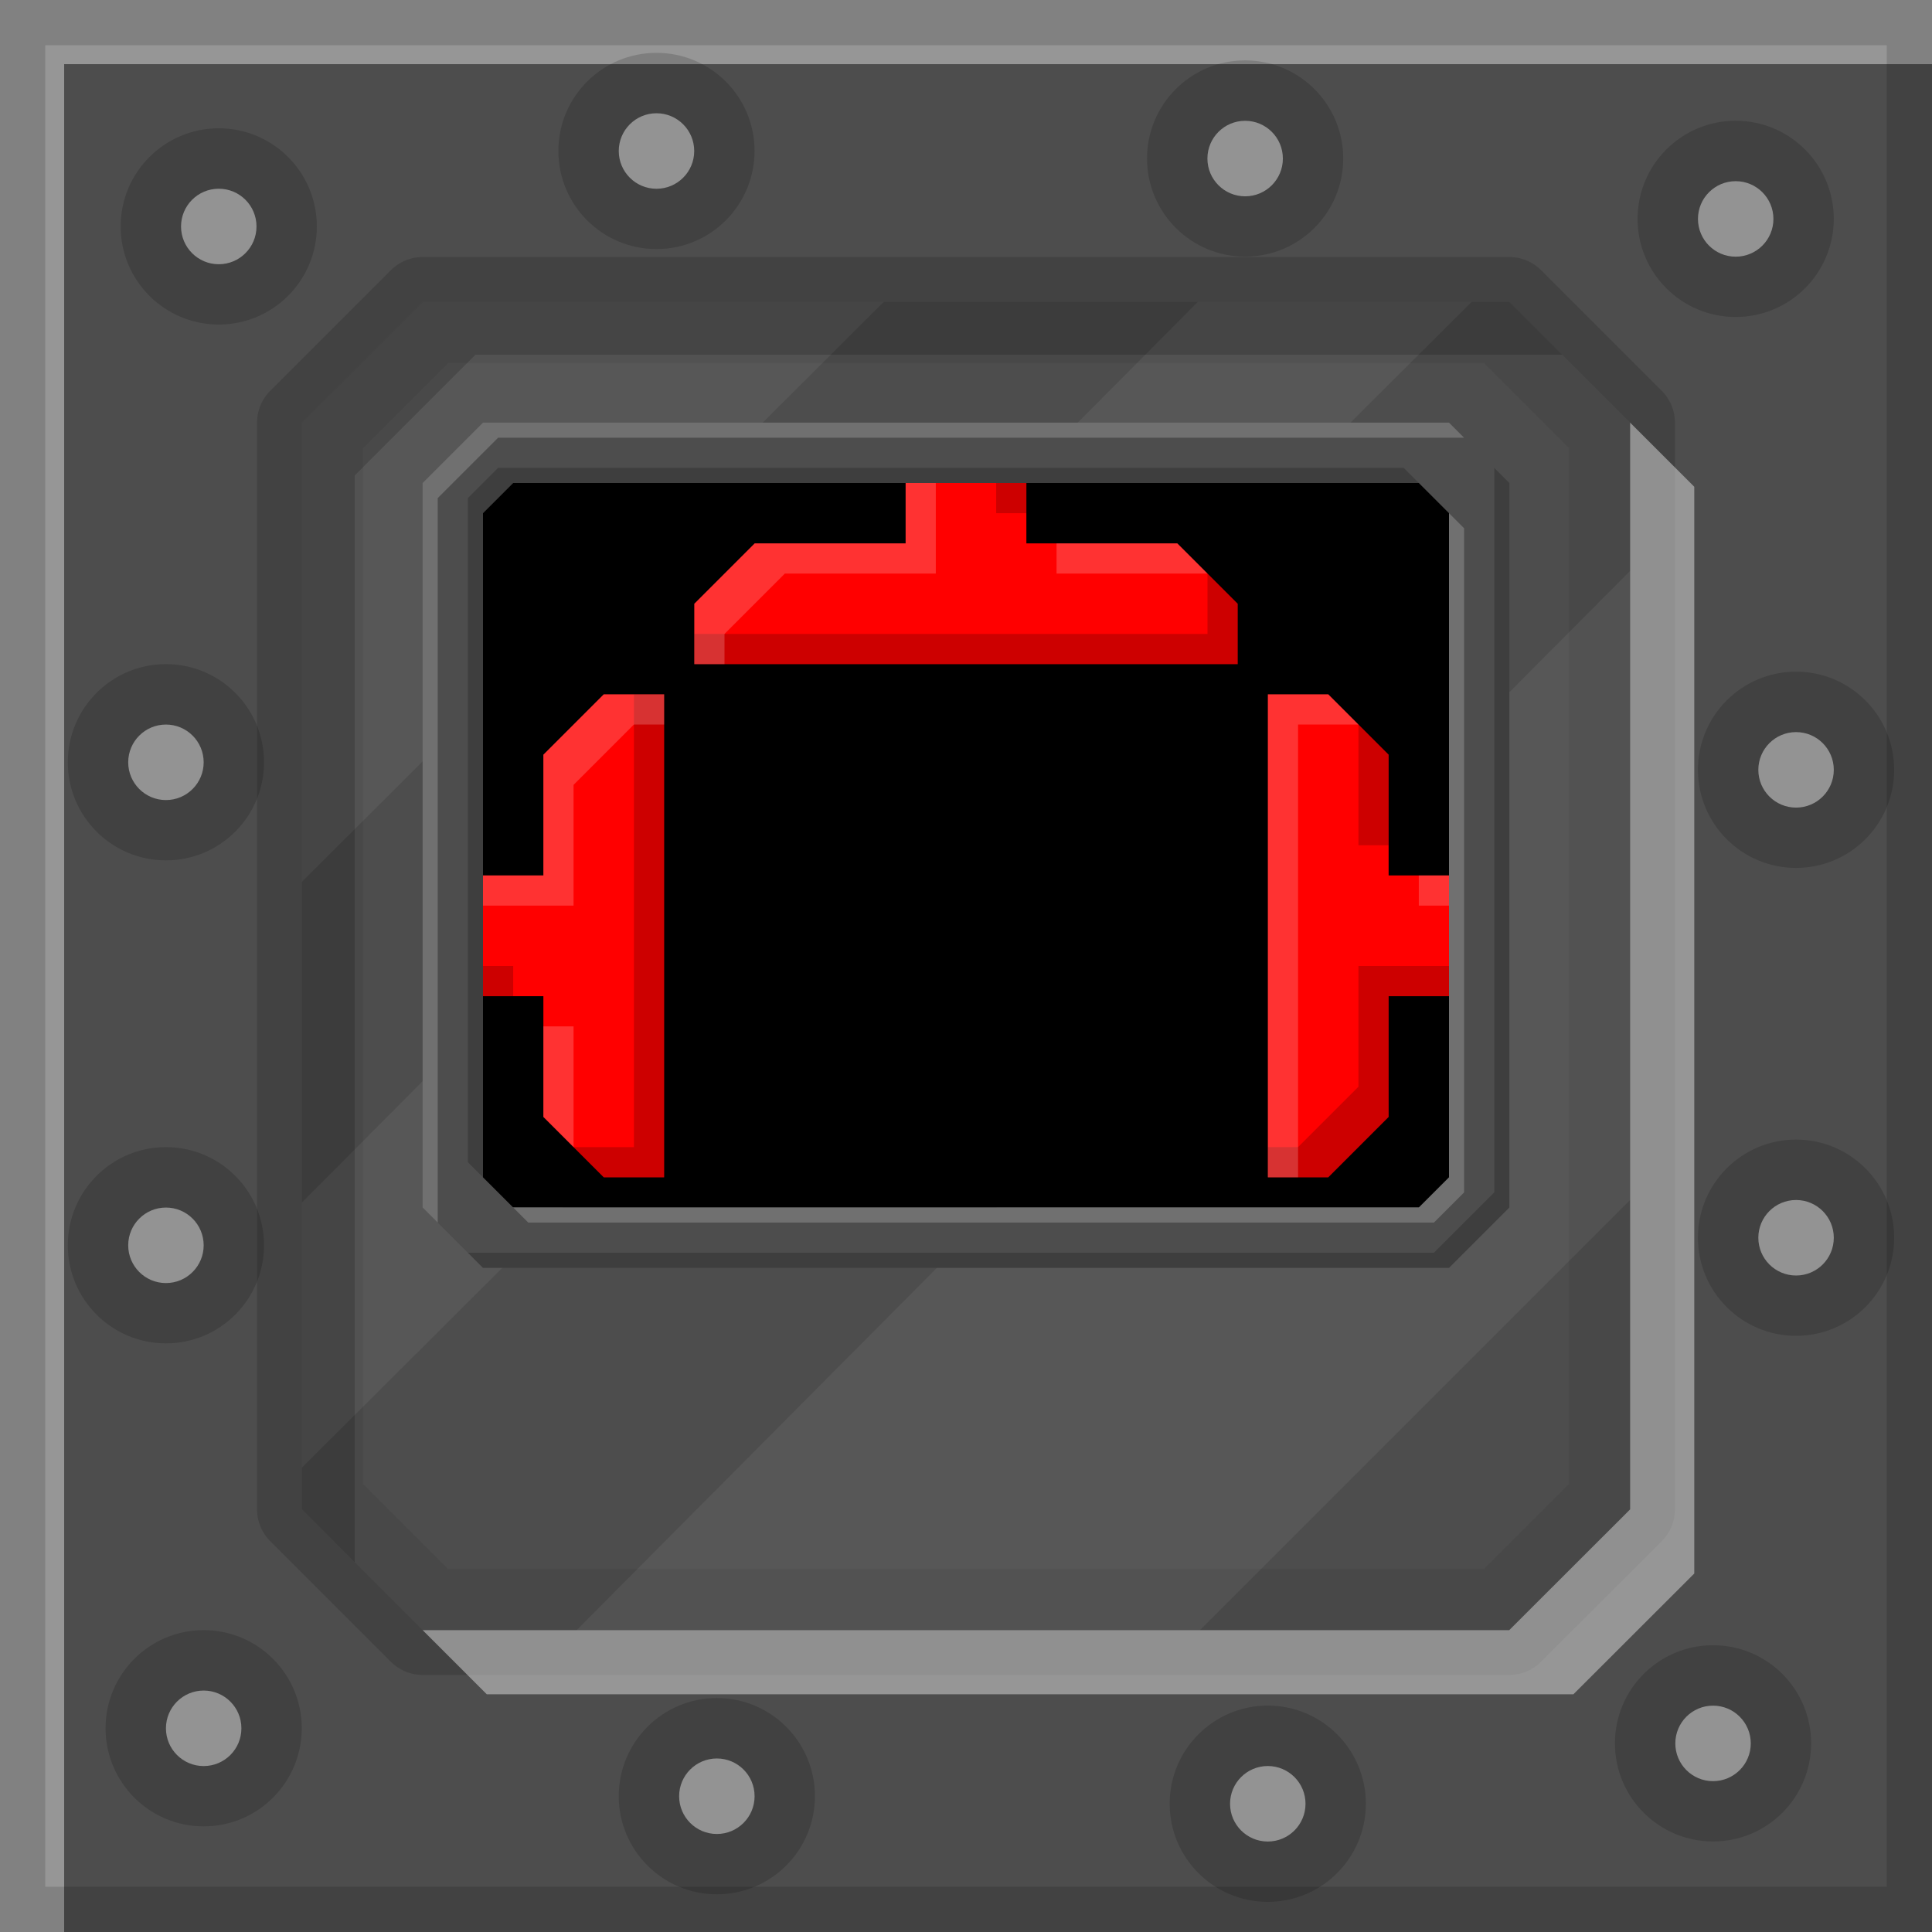 <?xml version="1.0" encoding="UTF-8" standalone="no"?>
<!-- Created with Inkscape (http://www.inkscape.org/) -->

<svg
   xmlns:dc="http://purl.org/dc/elements/1.1/"
   xmlns:cc="http://creativecommons.org/ns#"
   xmlns:rdf="http://www.w3.org/1999/02/22-rdf-syntax-ns#"
   xmlns:svg="http://www.w3.org/2000/svg"
   xmlns="http://www.w3.org/2000/svg"
   xmlns:sodipodi="http://sodipodi.sourceforge.net/DTD/sodipodi-0.dtd"
   xmlns:inkscape="http://www.inkscape.org/namespaces/inkscape"
   width="512"
   height="512"
   id="svg2"
   version="1.1"
   inkscape:version="0.48.4 r9939"
   sodipodi:docname="EnergizedSmelterFrontOff.svg"
   inkscape:export-filename="/home/ben/Dropbox/minecraft/svg/machineblock.png"
   inkscape:export-xdpi="360"
   inkscape:export-ydpi="360">
  <rect width="100%" height="100%" fill="#333333" stroke="none"/>
  <defs
     id="defs4">
    <inkscape:path-effect
       effect="envelope"
       id="path-effect3929"
       is_visible="true"
       yy="true"
       xx="true"
       bendpath1="m 430.405,1173.511 70.154,0"
       bendpath2="m 500.559,1173.511 0,123.767"
       bendpath3="m 430.405,1297.278 70.154,0"
       bendpath4="m 430.405,1173.511 0,123.767" />
  </defs>
  <sodipodi:namedview
     id="base"
     pagecolor="#ffffff"
     bordercolor="#666666"
     borderopacity="1.0"
     inkscape:pageopacity="0.0"
     inkscape:pageshadow="2"
     inkscape:zoom="0.35355339"
     inkscape:cx="410.83403"
     inkscape:cy="163.90617"
     inkscape:document-units="px"
     inkscape:current-layer="layer1"
     showgrid="false"
     inkscape:window-width="1301"
     inkscape:window-height="744"
     inkscape:window-x="65"
     inkscape:window-y="24"
     inkscape:window-maximized="1"
     fit-margin-top="0"
     fit-margin-left="0"
     fit-margin-right="0"
     fit-margin-bottom="0">
    <inkscape:grid
       type="xygrid"
       id="grid2996"
       empspacing="16"
       visible="true"
       enabled="true"
       snapvisiblegridlinesonly="true"
       originx="0px"
       originy="0px" />
  </sodipodi:namedview>
  <g
     inkscape:label="Layer 1"
     inkscape:groupmode="layer"
     id="layer1"
     transform="translate(-284.429,-968.791)">
    <rect
       style="color:#000000;fill:#000000;fill-opacity:1;fill-rule:nonzero;stroke:none;stroke-width:20;marker:none;visibility:visible;display:inline;overflow:visible;enable-background:accumulate"
       id="rect4269"
       width="375"
       height="306"
       x="65"
       y="75"
       transform="translate(284.429,968.791)" />
    <g
       id="g3960">
      <path
         id="path3925"
         d="m 612.429,1128.791 0,16 -144,0 0,-16 16,-16 40,0 0,-144 32,0 0,144 40,0 z"
         style="fill:#ff0000;stroke:none" />
      <path
         d="m 604.429,1120.791 0,16 -136,0 0,8 144,0 0,-16 -8,-8 z m -56,-152 0,136 8,0 0,-136 -8,0 z"
         style="fill:#000000;stroke:none;fill-opacity:0.196"
         id="path3935" />
      <path
         d="m 564.429,1112.791 0,8 40,0 -8,-8 -32,0 z m -40,-144 0,144 -40,0 -16,16 0,16 8,0 0,-8 16,-16 40,0 0,-144 24,0 0,-8 -32,0 z"
         style="fill:#ffffff;stroke:none;fill-opacity:0.196"
         id="path3947" />
    </g>
    <g
       id="g3974">
      <path
         id="path3923"
         d="m 636.429,1152.791 -16,0 0,128 16,0 16,-16 0,-32 112,0 0,-32 -112,0 0,-32 z"
         style="fill:#ff0000;stroke:none" />
      <path
         d="m 756.429,1200.791 0,24 -112,0 0,32 -16,16 -8,0 0,8 16,0 16,-16 0,-32 112,0 0,-32 -8,0 z m -112,-40 0,32 8,0 0,-24 -8,-8 z"
         style="fill:#000000;stroke:none;fill-opacity:0.196"
         id="path3929" />
      <path
         d="m 660.429,1200.791 0,8 104,0 0,-8 -104,0 z m -40,-48 0,128 8,0 0,-120 16,0 -8,-8 -16,0 z"
         style="fill:#ffffff;stroke:none;fill-opacity:0.196"
         id="path3941" />
    </g>
    <g
       id="g3967">
      <path
         id="path3038-5-4"
         d="m 444.429,1152.791 16,0 0,128 -16,0 -16,-16 0,-32 -112,0 0,-32 112,0 0,-32 z"
         style="fill:#ff0000;stroke:none" />
      <path
         d="m 316.429,1224.791 0,8 104,0 0,-8 -104,0 z m 136,-72 0,120 -16,0 8,8 16,0 0,-128 -8,0 z"
         style="fill:#000000;stroke:none;fill-opacity:0.196"
         id="path3038-5" />
      <path
         d="m 428.429,1240.791 0,24 8,8 0,-32 -8,0 z m 16,-88 -16,16 0,32 -112,0 0,32 8,0 0,-24 112,0 0,-32 16,-16 8,0 0,-8 -16,0 z"
         style="fill:#ffffff;stroke:none;fill-opacity:0.196"
         id="path3038-5-5" />
    </g>
    <g
       id="g4271">
      <g
         id="g4215">
        <path
           id="rect3014"
           transform="translate(284.429,968.791)"
           d="M 0 0 L 0 512 L 512 512 L 512 0 L 0 0 z M 128 128 L 384 128 L 384 320 L 128 320 L 128 128 z "
           style="color:#000000;fill:#4d4d4d;fill-opacity:1;fill-rule:nonzero;stroke:none;stroke-width:4;marker:none;visibility:visible;display:inline;overflow:visible;enable-background:accumulate" />
        <path
           style="fill:#000000;fill-opacity:0.137;stroke:none"
           d="m 396.429,1036.916 a 11.883,11.883 0 0 0 -8.406,3.469 l -32,32 a 11.883,11.883 0 0 0 -3.469,8.406 l 0,288 a 11.883,11.883 0 0 0 3.469,8.406 l 32,32 a 11.883,11.883 0 0 0 8.406,3.469 l 287.969,0 a 11.883,11.883 0 0 0 8.406,-3.469 l 32.031,-32 a 11.883,11.883 0 0 0 3.469,-8.406 l 0,-288 a 11.883,11.883 0 0 0 -3.469,-8.406 l -32,-32 a 11.883,11.883 0 0 0 -8.406,-3.469 l -288,0 z m 0,11.875 288,0 32,32 0,288 -32.031,32 -287.969,0 -32,-32 0,-288 32,-32 z"
           id="path3085-4"
           inkscape:connector-curvature="0" />
        <path
           id="path3085-8"
           transform="translate(284.429,968.791)"
           d="M 112 80 L 80 112 L 80 233.688 L 128 185.844 L 128 128 L 186.062 128 L 234.219 80 L 112 80 z M 317.438 80 L 269.688 128 L 341.844 128 L 390 80 L 317.438 80 z M 432 151.281 L 384 199.531 L 384 320 L 264.188 320 L 152.812 432 L 318 432 L 432 318 L 432 151.281 z M 128 270.438 L 80 318.688 L 80 388.938 L 149.188 320 L 128 320 L 128 270.438 z "
           style="fill:#ffffff;fill-opacity:0.055;stroke:none" />
        <path
           style="fill:#000000;fill-opacity:0.165;stroke:none"
           d="m 396.429,1048.791 -32,32 0,288 14,14 0,-288 32,-32 288,0 -14,-14 -288,0 z"
           id="path3085"
           inkscape:connector-curvature="0" />
        <path
           style="fill:#000000;fill-opacity:0.059;stroke:none"
           d="m 396.429,1048.791 -32,32 0,288 32,32 287.969,0 32.031,-32 0,-288 -32,-32 -288,0 z m 6.719,16.219 274.562,0 22.5,22.5 0,274.562 -22.531,22.5 -274.531,0 -22.5,-22.5 0,-274.562 22.5,-22.5 z"
           id="path3085-2"
           inkscape:connector-curvature="0" />
        <path
           style="fill:#ffffff;fill-opacity:0.412;stroke:none"
           d="m 716.429,1080.791 0,288 -32.031,32 -287.969,0 17,17 287.969,0 32.031,-32 0,-288 -17,-17 z"
           id="path3085-5"
           inkscape:connector-curvature="0" />
        <path
           style="color:#000000;fill:#ffffff;fill-opacity:0.412;fill-rule:nonzero;stroke:none;stroke-width:25;marker:none;visibility:visible;display:inline;overflow:visible;enable-background:accumulate"
           d="m 284.429,968.791 0,512 17,0 0,-495 495,0 0,-17 -512,0 z"
           id="rect3933"
           inkscape:connector-curvature="0" />
        <path
           style="color:#000000;fill:#000000;fill-opacity:0.137;fill-rule:nonzero;stroke:none;stroke-width:25;marker:none;visibility:visible;display:inline;overflow:visible;enable-background:accumulate"
           d="m 284.429,968.791 0,512 512,0 0,-512 -512,0 z m 12,12 488,0 0,488 -488,0 0,-488 z"
           id="rect3933-3"
           inkscape:connector-curvature="0" />
        <path
           sodipodi:type="arc"
           style="color:#000000;fill:#000000;fill-opacity:0.157;fill-rule:nonzero;stroke:none;stroke-width:25;marker:none;visibility:visible;display:inline;overflow:visible;enable-background:accumulate"
           id="path3990"
           sodipodi:cx="173.32954"
           sodipodi:cy="39.387505"
           sodipodi:rx="27.135223"
           sodipodi:ry="28.019106"
           d="m 200.465,39.388 c 0,15.475 -12.149,28.019 -27.135,28.019 -14.986,0 -27.135,-12.545 -27.135,-28.019 0,-15.475 12.149,-28.019 27.135,-28.019 14.986,0 27.135,12.545 27.135,28.019 z"
           transform="matrix(0.958,0,0,0.928,292.35,972.242)" />
        <path
           sodipodi:type="arc"
           style="color:#000000;fill:#ffffff;fill-opacity:0.431;fill-rule:nonzero;stroke:none;stroke-width:25;marker:none;visibility:visible;display:inline;overflow:visible;enable-background:accumulate"
           id="path3988"
           sodipodi:cx="173.90407"
           sodipodi:cy="39.873642"
           sodipodi:rx="10.297242"
           sodipodi:ry="10.208854"
           d="m 184.201,39.874 c 0,5.638 -4.61,10.209 -10.297,10.209 -5.687,0 -10.297,-4.571 -10.297,-10.209 0,-5.638 4.61,-10.209 10.297,-10.209 5.687,0 10.297,4.571 10.297,10.209 z"
           transform="matrix(0.971,0,0,0.98,289.544,969.733)" />
        <path
           sodipodi:type="arc"
           style="color:#000000;fill:#000000;fill-opacity:0.157;fill-rule:nonzero;stroke:none;stroke-width:25;marker:none;visibility:visible;display:inline;overflow:visible;enable-background:accumulate"
           id="path3990-2"
           sodipodi:cx="173.32954"
           sodipodi:cy="39.387505"
           sodipodi:rx="27.135223"
           sodipodi:ry="28.019106"
           d="m 200.465,39.388 c 0,15.475 -12.149,28.019 -27.135,28.019 -14.986,0 -27.135,-12.545 -27.135,-28.019 0,-15.475 12.149,-28.019 27.135,-28.019 14.986,0 27.135,12.545 27.135,28.019 z"
           transform="matrix(0.958,0,0,0.928,448.35,974.242)" />
        <path
           sodipodi:type="arc"
           style="color:#000000;fill:#ffffff;fill-opacity:0.431;fill-rule:nonzero;stroke:none;stroke-width:25;marker:none;visibility:visible;display:inline;overflow:visible;enable-background:accumulate"
           id="path3988-5"
           sodipodi:cx="173.90407"
           sodipodi:cy="39.873642"
           sodipodi:rx="10.297242"
           sodipodi:ry="10.208854"
           d="m 184.201,39.874 c 0,5.638 -4.61,10.209 -10.297,10.209 -5.687,0 -10.297,-4.571 -10.297,-10.209 0,-5.638 4.61,-10.209 10.297,-10.209 5.687,0 10.297,4.571 10.297,10.209 z"
           transform="matrix(0.971,0,0,0.98,445.544,971.733)" />
        <path
           sodipodi:type="arc"
           style="color:#000000;fill:#000000;fill-opacity:0.157;fill-rule:nonzero;stroke:none;stroke-width:25;marker:none;visibility:visible;display:inline;overflow:visible;enable-background:accumulate"
           id="path3990-9"
           sodipodi:cx="173.32954"
           sodipodi:cy="39.387505"
           sodipodi:rx="27.135223"
           sodipodi:ry="28.019106"
           d="m 200.465,39.388 c 0,15.475 -12.149,28.019 -27.135,28.019 -14.986,0 -27.135,-12.545 -27.135,-28.019 0,-15.475 12.149,-28.019 27.135,-28.019 14.986,0 27.135,12.545 27.135,28.019 z"
           transform="matrix(0.958,0,0,0.928,578.35,990.242)" />
        <path
           sodipodi:type="arc"
           style="color:#000000;fill:#ffffff;fill-opacity:0.431;fill-rule:nonzero;stroke:none;stroke-width:25;marker:none;visibility:visible;display:inline;overflow:visible;enable-background:accumulate"
           id="path3988-6"
           sodipodi:cx="173.90407"
           sodipodi:cy="39.873642"
           sodipodi:rx="10.297242"
           sodipodi:ry="10.208854"
           d="m 184.201,39.874 c 0,5.638 -4.61,10.209 -10.297,10.209 -5.687,0 -10.297,-4.571 -10.297,-10.209 0,-5.638 4.61,-10.209 10.297,-10.209 5.687,0 10.297,4.571 10.297,10.209 z"
           transform="matrix(0.971,0,0,0.98,575.544,987.733)" />
        <path
           sodipodi:type="arc"
           style="color:#000000;fill:#000000;fill-opacity:0.157;fill-rule:nonzero;stroke:none;stroke-width:25;marker:none;visibility:visible;display:inline;overflow:visible;enable-background:accumulate"
           id="path3990-5"
           sodipodi:cx="173.32954"
           sodipodi:cy="39.387505"
           sodipodi:rx="27.135223"
           sodipodi:ry="28.019106"
           d="m 200.465,39.388 c 0,15.475 -12.149,28.019 -27.135,28.019 -14.986,0 -27.135,-12.545 -27.135,-28.019 0,-15.475 12.149,-28.019 27.135,-28.019 14.986,0 27.135,12.545 27.135,28.019 z"
           transform="matrix(0.958,0,0,0.928,594.35,1136.242)" />
        <path
           sodipodi:type="arc"
           style="color:#000000;fill:#ffffff;fill-opacity:0.431;fill-rule:nonzero;stroke:none;stroke-width:25;marker:none;visibility:visible;display:inline;overflow:visible;enable-background:accumulate"
           id="path3988-7"
           sodipodi:cx="173.90407"
           sodipodi:cy="39.873642"
           sodipodi:rx="10.297242"
           sodipodi:ry="10.208854"
           d="m 184.201,39.874 c 0,5.638 -4.61,10.209 -10.297,10.209 -5.687,0 -10.297,-4.571 -10.297,-10.209 0,-5.638 4.61,-10.209 10.297,-10.209 5.687,0 10.297,4.571 10.297,10.209 z"
           transform="matrix(0.971,0,0,0.98,591.544,1133.733)" />
        <path
           sodipodi:type="arc"
           style="color:#000000;fill:#000000;fill-opacity:0.157;fill-rule:nonzero;stroke:none;stroke-width:25;marker:none;visibility:visible;display:inline;overflow:visible;enable-background:accumulate"
           id="path3990-0"
           sodipodi:cx="173.32954"
           sodipodi:cy="39.387505"
           sodipodi:rx="27.135223"
           sodipodi:ry="28.019106"
           d="m 200.465,39.388 c 0,15.475 -12.149,28.019 -27.135,28.019 -14.986,0 -27.135,-12.545 -27.135,-28.019 0,-15.475 12.149,-28.019 27.135,-28.019 14.986,0 27.135,12.545 27.135,28.019 z"
           transform="matrix(0.958,0,0,0.928,594.35,1260.242)" />
        <path
           sodipodi:type="arc"
           style="color:#000000;fill:#ffffff;fill-opacity:0.431;fill-rule:nonzero;stroke:none;stroke-width:25;marker:none;visibility:visible;display:inline;overflow:visible;enable-background:accumulate"
           id="path3988-8"
           sodipodi:cx="173.90407"
           sodipodi:cy="39.873642"
           sodipodi:rx="10.297242"
           sodipodi:ry="10.208854"
           d="m 184.201,39.874 c 0,5.638 -4.61,10.209 -10.297,10.209 -5.687,0 -10.297,-4.571 -10.297,-10.209 0,-5.638 4.61,-10.209 10.297,-10.209 5.687,0 10.297,4.571 10.297,10.209 z"
           transform="matrix(0.971,0,0,0.98,591.544,1257.733)" />
        <path
           sodipodi:type="arc"
           style="color:#000000;fill:#000000;fill-opacity:0.157;fill-rule:nonzero;stroke:none;stroke-width:25;marker:none;visibility:visible;display:inline;overflow:visible;enable-background:accumulate"
           id="path3990-6"
           sodipodi:cx="173.32954"
           sodipodi:cy="39.387505"
           sodipodi:rx="27.135223"
           sodipodi:ry="28.019106"
           d="m 200.465,39.388 c 0,15.475 -12.149,28.019 -27.135,28.019 -14.986,0 -27.135,-12.545 -27.135,-28.019 0,-15.475 12.149,-28.019 27.135,-28.019 14.986,0 27.135,12.545 27.135,28.019 z"
           transform="matrix(0.958,0,0,0.928,572.35,1394.242)" />
        <path
           sodipodi:type="arc"
           style="color:#000000;fill:#ffffff;fill-opacity:0.431;fill-rule:nonzero;stroke:none;stroke-width:25;marker:none;visibility:visible;display:inline;overflow:visible;enable-background:accumulate"
           id="path3988-0"
           sodipodi:cx="173.90407"
           sodipodi:cy="39.873642"
           sodipodi:rx="10.297242"
           sodipodi:ry="10.208854"
           d="m 184.201,39.874 c 0,5.638 -4.61,10.209 -10.297,10.209 -5.687,0 -10.297,-4.571 -10.297,-10.209 0,-5.638 4.61,-10.209 10.297,-10.209 5.687,0 10.297,4.571 10.297,10.209 z"
           transform="matrix(0.971,0,0,0.98,569.544,1391.733)" />
        <path
           sodipodi:type="arc"
           style="color:#000000;fill:#000000;fill-opacity:0.157;fill-rule:nonzero;stroke:none;stroke-width:25;marker:none;visibility:visible;display:inline;overflow:visible;enable-background:accumulate"
           id="path3990-7"
           sodipodi:cx="173.32954"
           sodipodi:cy="39.387505"
           sodipodi:rx="27.135223"
           sodipodi:ry="28.019106"
           d="m 200.465,39.388 c 0,15.475 -12.149,28.019 -27.135,28.019 -14.986,0 -27.135,-12.545 -27.135,-28.019 0,-15.475 12.149,-28.019 27.135,-28.019 14.986,0 27.135,12.545 27.135,28.019 z"
           transform="matrix(0.958,0,0,0.928,454.35,1410.242)" />
        <path
           sodipodi:type="arc"
           style="color:#000000;fill:#ffffff;fill-opacity:0.431;fill-rule:nonzero;stroke:none;stroke-width:25;marker:none;visibility:visible;display:inline;overflow:visible;enable-background:accumulate"
           id="path3988-1"
           sodipodi:cx="173.90407"
           sodipodi:cy="39.873642"
           sodipodi:rx="10.297242"
           sodipodi:ry="10.208854"
           d="m 184.201,39.874 c 0,5.638 -4.61,10.209 -10.297,10.209 -5.687,0 -10.297,-4.571 -10.297,-10.209 0,-5.638 4.61,-10.209 10.297,-10.209 5.687,0 10.297,4.571 10.297,10.209 z"
           transform="matrix(0.971,0,0,0.98,451.544,1407.733)" />
        <path
           sodipodi:type="arc"
           style="color:#000000;fill:#000000;fill-opacity:0.157;fill-rule:nonzero;stroke:none;stroke-width:25;marker:none;visibility:visible;display:inline;overflow:visible;enable-background:accumulate"
           id="path3990-63"
           sodipodi:cx="173.32954"
           sodipodi:cy="39.387505"
           sodipodi:rx="27.135223"
           sodipodi:ry="28.019106"
           d="m 200.465,39.388 c 0,15.475 -12.149,28.019 -27.135,28.019 -14.986,0 -27.135,-12.545 -27.135,-28.019 0,-15.475 12.149,-28.019 27.135,-28.019 14.986,0 27.135,12.545 27.135,28.019 z"
           transform="matrix(0.958,0,0,0.928,308.35,1408.242)" />
        <path
           sodipodi:type="arc"
           style="color:#000000;fill:#ffffff;fill-opacity:0.431;fill-rule:nonzero;stroke:none;stroke-width:25;marker:none;visibility:visible;display:inline;overflow:visible;enable-background:accumulate"
           id="path3988-60"
           sodipodi:cx="173.90407"
           sodipodi:cy="39.873642"
           sodipodi:rx="10.297242"
           sodipodi:ry="10.208854"
           d="m 184.201,39.874 c 0,5.638 -4.61,10.209 -10.297,10.209 -5.687,0 -10.297,-4.571 -10.297,-10.209 0,-5.638 4.61,-10.209 10.297,-10.209 5.687,0 10.297,4.571 10.297,10.209 z"
           transform="matrix(0.971,0,0,0.98,305.544,1405.733)" />
        <path
           sodipodi:type="arc"
           style="color:#000000;fill:#000000;fill-opacity:0.157;fill-rule:nonzero;stroke:none;stroke-width:25;marker:none;visibility:visible;display:inline;overflow:visible;enable-background:accumulate"
           id="path3990-8"
           sodipodi:cx="173.32954"
           sodipodi:cy="39.387505"
           sodipodi:rx="27.135223"
           sodipodi:ry="28.019106"
           d="m 200.465,39.388 c 0,15.475 -12.149,28.019 -27.135,28.019 -14.986,0 -27.135,-12.545 -27.135,-28.019 0,-15.475 12.149,-28.019 27.135,-28.019 14.986,0 27.135,12.545 27.135,28.019 z"
           transform="matrix(0.958,0,0,0.928,172.35,1390.242)" />
        <path
           sodipodi:type="arc"
           style="color:#000000;fill:#ffffff;fill-opacity:0.431;fill-rule:nonzero;stroke:none;stroke-width:25;marker:none;visibility:visible;display:inline;overflow:visible;enable-background:accumulate"
           id="path3988-18"
           sodipodi:cx="173.90407"
           sodipodi:cy="39.873642"
           sodipodi:rx="10.297242"
           sodipodi:ry="10.208854"
           d="m 184.201,39.874 c 0,5.638 -4.61,10.209 -10.297,10.209 -5.687,0 -10.297,-4.571 -10.297,-10.209 0,-5.638 4.61,-10.209 10.297,-10.209 5.687,0 10.297,4.571 10.297,10.209 z"
           transform="matrix(0.971,0,0,0.98,169.544,1387.733)" />
        <path
           sodipodi:type="arc"
           style="color:#000000;fill:#000000;fill-opacity:0.157;fill-rule:nonzero;stroke:none;stroke-width:25;marker:none;visibility:visible;display:inline;overflow:visible;enable-background:accumulate"
           id="path3990-78"
           sodipodi:cx="173.32954"
           sodipodi:cy="39.387505"
           sodipodi:rx="27.135223"
           sodipodi:ry="28.019106"
           d="m 200.465,39.388 c 0,15.475 -12.149,28.019 -27.135,28.019 -14.986,0 -27.135,-12.545 -27.135,-28.019 0,-15.475 12.149,-28.019 27.135,-28.019 14.986,0 27.135,12.545 27.135,28.019 z"
           transform="matrix(0.958,0,0,0.928,162.35,1262.242)" />
        <path
           sodipodi:type="arc"
           style="color:#000000;fill:#ffffff;fill-opacity:0.431;fill-rule:nonzero;stroke:none;stroke-width:25;marker:none;visibility:visible;display:inline;overflow:visible;enable-background:accumulate"
           id="path3988-3"
           sodipodi:cx="173.90407"
           sodipodi:cy="39.873642"
           sodipodi:rx="10.297242"
           sodipodi:ry="10.208854"
           d="m 184.201,39.874 c 0,5.638 -4.61,10.209 -10.297,10.209 -5.687,0 -10.297,-4.571 -10.297,-10.209 0,-5.638 4.61,-10.209 10.297,-10.209 5.687,0 10.297,4.571 10.297,10.209 z"
           transform="matrix(0.971,0,0,0.98,159.544,1259.733)" />
        <path
           sodipodi:type="arc"
           style="color:#000000;fill:#000000;fill-opacity:0.157;fill-rule:nonzero;stroke:none;stroke-width:25;marker:none;visibility:visible;display:inline;overflow:visible;enable-background:accumulate"
           id="path3990-3"
           sodipodi:cx="173.32954"
           sodipodi:cy="39.387505"
           sodipodi:rx="27.135223"
           sodipodi:ry="28.019106"
           d="m 200.465,39.388 c 0,15.475 -12.149,28.019 -27.135,28.019 -14.986,0 -27.135,-12.545 -27.135,-28.019 0,-15.475 12.149,-28.019 27.135,-28.019 14.986,0 27.135,12.545 27.135,28.019 z"
           transform="matrix(0.958,0,0,0.928,162.35,1134.242)" />
        <path
           sodipodi:type="arc"
           style="color:#000000;fill:#ffffff;fill-opacity:0.431;fill-rule:nonzero;stroke:none;stroke-width:25;marker:none;visibility:visible;display:inline;overflow:visible;enable-background:accumulate"
           id="path3988-2"
           sodipodi:cx="173.90407"
           sodipodi:cy="39.873642"
           sodipodi:rx="10.297242"
           sodipodi:ry="10.208854"
           d="m 184.201,39.874 c 0,5.638 -4.61,10.209 -10.297,10.209 -5.687,0 -10.297,-4.571 -10.297,-10.209 0,-5.638 4.61,-10.209 10.297,-10.209 5.687,0 10.297,4.571 10.297,10.209 z"
           transform="matrix(0.971,0,0,0.98,159.544,1131.733)" />
        <path
           sodipodi:type="arc"
           style="color:#000000;fill:#000000;fill-opacity:0.157;fill-rule:nonzero;stroke:none;stroke-width:25;marker:none;visibility:visible;display:inline;overflow:visible;enable-background:accumulate"
           id="path3990-72"
           sodipodi:cx="173.32954"
           sodipodi:cy="39.387505"
           sodipodi:rx="27.135223"
           sodipodi:ry="28.019106"
           d="m 200.465,39.388 c 0,15.475 -12.149,28.019 -27.135,28.019 -14.986,0 -27.135,-12.545 -27.135,-28.019 0,-15.475 12.149,-28.019 27.135,-28.019 14.986,0 27.135,12.545 27.135,28.019 z"
           transform="matrix(0.958,0,0,0.928,176.35,992.242)" />
        <path
           sodipodi:type="arc"
           style="color:#000000;fill:#ffffff;fill-opacity:0.431;fill-rule:nonzero;stroke:none;stroke-width:25;marker:none;visibility:visible;display:inline;overflow:visible;enable-background:accumulate"
           id="path3988-9"
           sodipodi:cx="173.90407"
           sodipodi:cy="39.873642"
           sodipodi:rx="10.297242"
           sodipodi:ry="10.208854"
           d="m 184.201,39.874 c 0,5.638 -4.61,10.209 -10.297,10.209 -5.687,0 -10.297,-4.571 -10.297,-10.209 0,-5.638 4.61,-10.209 10.297,-10.209 5.687,0 10.297,4.571 10.297,10.209 z"
           transform="matrix(0.971,0,0,0.98,173.544,989.733)" />
      </g>
      <path
         inkscape:connector-curvature="0"
         id="rect3050-8"
         d="m 412.429,1080.791 -16,16 0,192 16,16 256,0 16,-16 0,-192 -16,-16 -256,0 z m 8,16 240,0 8,8 0,176 -8,8 -240,0 -8,-8 0,-176 8,-8 z"
         style="color:#000000;fill:#4d4d4d;fill-opacity:1;fill-rule:nonzero;stroke:none;stroke-width:20;marker:none;visibility:visible;display:inline;overflow:visible;enable-background:accumulate" />
      <path
         inkscape:connector-curvature="0"
         id="rect3050-8-6"
         d="m 412.429,1080.791 -16,16 0,192 4,4 0,-192 16,-16 256,0 -4,-4 -256,0 z m 256,24 0,176 -8,8 -240,0 4,4 240,0 8,-8 0,-176 -4,-4 z"
         style="color:#000000;fill:#ffffff;fill-opacity:0.196;fill-rule:nonzero;stroke:none;stroke-width:20;marker:none;visibility:visible;display:inline;overflow:visible;enable-background:accumulate" />
      <path
         inkscape:connector-curvature="0"
         id="rect3050-8-0"
         d="m 416.429,1092.791 -8,8 0,176 4,4 0,-176 8,-8 240,0 -4,-4 -240,0 z m 264,0 0,192 -16,16 -256,0 4,4 256,0 16,-16 0,-192 -4,-4 z"
         style="color:#000000;fill:#000000;fill-opacity:0.196;fill-rule:nonzero;stroke:none;stroke-width:20;marker:none;visibility:visible;display:inline;overflow:visible;enable-background:accumulate" />
    </g>
  </g>
</svg>
